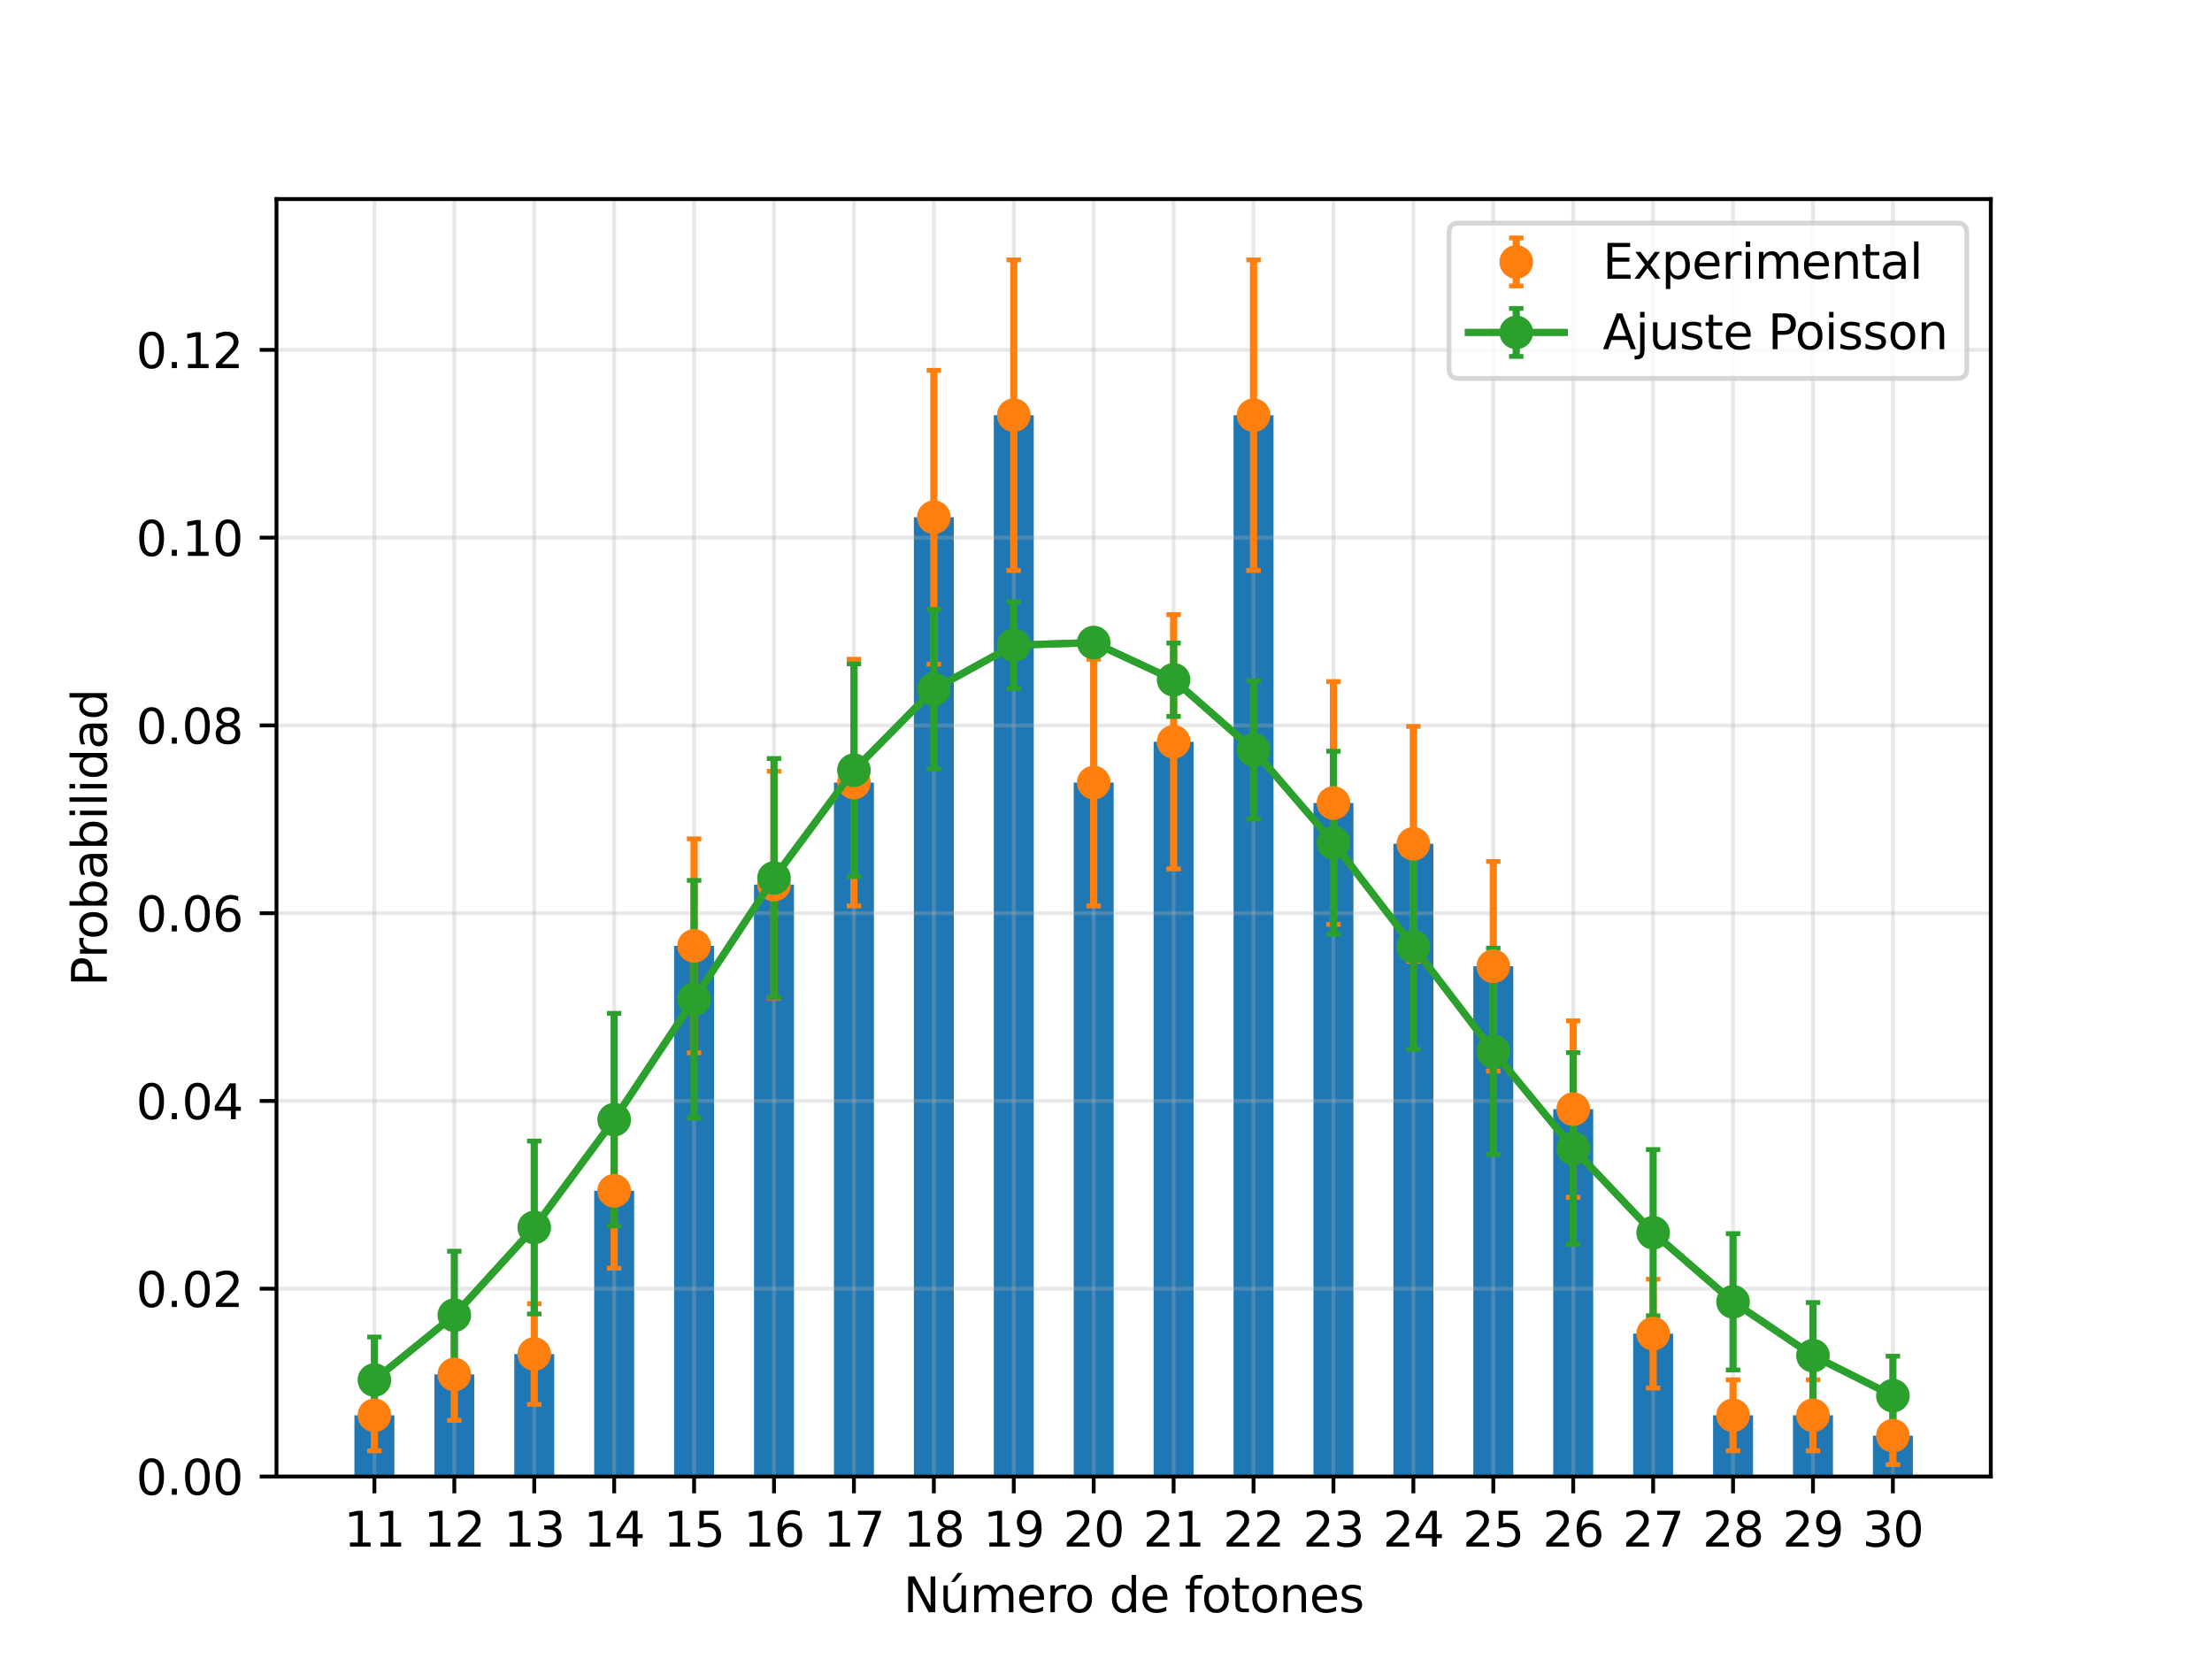<?xml version="1.0" encoding="utf-8" standalone="no"?>
<!DOCTYPE svg PUBLIC "-//W3C//DTD SVG 1.1//EN"
  "http://www.w3.org/Graphics/SVG/1.1/DTD/svg11.dtd">
<svg xmlns:xlink="http://www.w3.org/1999/xlink" width="460.8pt" height="345.6pt" viewBox="0 0 460.8 345.6" xmlns="http://www.w3.org/2000/svg" version="1.1">
 <defs>
  <style type="text/css">*{stroke-linejoin: round; stroke-linecap: butt}</style>
 </defs>
 <g id="figure_1">
  <g id="patch_1">
   <path d="M 0 345.6 
L 460.8 345.6 
L 460.8 0 
L 0 0 
z
" style="fill: #ffffff"/>
  </g>
  <g id="axes_1">
   <g id="patch_2">
    <path d="M 57.6 307.584 
L 414.72 307.584 
L 414.72 41.472 
L 57.6 41.472 
z
" style="fill: #ffffff"/>
   </g>
   <g id="patch_3">
    <path d="M 73.833 307.584 
L 82.157 307.584 
L 82.157 294.829 
L 73.833 294.829 
z
" clip-path="url(#p25d43d8e6c)" style="fill: #1f77b4"/>
   </g>
   <g id="patch_4">
    <path d="M 90.482 307.584 
L 98.806 307.584 
L 98.806 286.325 
L 90.482 286.325 
z
" clip-path="url(#p25d43d8e6c)" style="fill: #1f77b4"/>
   </g>
   <g id="patch_5">
    <path d="M 107.131 307.584 
L 115.455 307.584 
L 115.455 282.073 
L 107.131 282.073 
z
" clip-path="url(#p25d43d8e6c)" style="fill: #1f77b4"/>
   </g>
   <g id="patch_6">
    <path d="M 123.78 307.584 
L 132.104 307.584 
L 132.104 248.059 
L 123.78 248.059 
z
" clip-path="url(#p25d43d8e6c)" style="fill: #1f77b4"/>
   </g>
   <g id="patch_7">
    <path d="M 140.429 307.584 
L 148.753 307.584 
L 148.753 197.037 
L 140.429 197.037 
z
" clip-path="url(#p25d43d8e6c)" style="fill: #1f77b4"/>
   </g>
   <g id="patch_8">
    <path d="M 157.077 307.584 
L 165.402 307.584 
L 165.402 184.282 
L 157.077 184.282 
z
" clip-path="url(#p25d43d8e6c)" style="fill: #1f77b4"/>
   </g>
   <g id="patch_9">
    <path d="M 173.726 307.584 
L 182.051 307.584 
L 182.051 163.023 
L 173.726 163.023 
z
" clip-path="url(#p25d43d8e6c)" style="fill: #1f77b4"/>
   </g>
   <g id="patch_10">
    <path d="M 190.375 307.584 
L 198.7 307.584 
L 198.7 107.75 
L 190.375 107.75 
z
" clip-path="url(#p25d43d8e6c)" style="fill: #1f77b4"/>
   </g>
   <g id="patch_11">
    <path d="M 207.024 307.584 
L 215.349 307.584 
L 215.349 86.491 
L 207.024 86.491 
z
" clip-path="url(#p25d43d8e6c)" style="fill: #1f77b4"/>
   </g>
   <g id="patch_12">
    <path d="M 223.673 307.584 
L 231.998 307.584 
L 231.998 163.023 
L 223.673 163.023 
z
" clip-path="url(#p25d43d8e6c)" style="fill: #1f77b4"/>
   </g>
   <g id="patch_13">
    <path d="M 240.322 307.584 
L 248.647 307.584 
L 248.647 154.519 
L 240.322 154.519 
z
" clip-path="url(#p25d43d8e6c)" style="fill: #1f77b4"/>
   </g>
   <g id="patch_14">
    <path d="M 256.971 307.584 
L 265.296 307.584 
L 265.296 86.491 
L 256.971 86.491 
z
" clip-path="url(#p25d43d8e6c)" style="fill: #1f77b4"/>
   </g>
   <g id="patch_15">
    <path d="M 273.62 307.584 
L 281.945 307.584 
L 281.945 167.275 
L 273.62 167.275 
z
" clip-path="url(#p25d43d8e6c)" style="fill: #1f77b4"/>
   </g>
   <g id="patch_16">
    <path d="M 290.269 307.584 
L 298.594 307.584 
L 298.594 175.778 
L 290.269 175.778 
z
" clip-path="url(#p25d43d8e6c)" style="fill: #1f77b4"/>
   </g>
   <g id="patch_17">
    <path d="M 306.918 307.584 
L 315.243 307.584 
L 315.243 201.289 
L 306.918 201.289 
z
" clip-path="url(#p25d43d8e6c)" style="fill: #1f77b4"/>
   </g>
   <g id="patch_18">
    <path d="M 323.567 307.584 
L 331.891 307.584 
L 331.891 231.052 
L 323.567 231.052 
z
" clip-path="url(#p25d43d8e6c)" style="fill: #1f77b4"/>
   </g>
   <g id="patch_19">
    <path d="M 340.216 307.584 
L 348.54 307.584 
L 348.54 277.821 
L 340.216 277.821 
z
" clip-path="url(#p25d43d8e6c)" style="fill: #1f77b4"/>
   </g>
   <g id="patch_20">
    <path d="M 356.865 307.584 
L 365.189 307.584 
L 365.189 294.829 
L 356.865 294.829 
z
" clip-path="url(#p25d43d8e6c)" style="fill: #1f77b4"/>
   </g>
   <g id="patch_21">
    <path d="M 373.514 307.584 
L 381.838 307.584 
L 381.838 294.829 
L 373.514 294.829 
z
" clip-path="url(#p25d43d8e6c)" style="fill: #1f77b4"/>
   </g>
   <g id="patch_22">
    <path d="M 390.163 307.584 
L 398.487 307.584 
L 398.487 299.08 
L 390.163 299.08 
z
" clip-path="url(#p25d43d8e6c)" style="fill: #1f77b4"/>
   </g>
   <g id="matplotlib.axis_1">
    <g id="xtick_1">
     <g id="line2d_1">
      <path d="M 77.995 307.584 
L 77.995 41.472 
" clip-path="url(#p25d43d8e6c)" style="fill: none; stroke: #b0b0b0; stroke-opacity: 0.3; stroke-width: 0.8; stroke-linecap: square"/>
     </g>
     <g id="line2d_2">
      <defs>
       <path id="mbc076a9624" d="M 0 0 
L 0 3.5 
" style="stroke: #000000; stroke-width: 0.8"/>
      </defs>
      <g>
       <use xlink:href="#mbc076a9624" x="77.995" y="307.584" style="stroke: #000000; stroke-width: 0.8"/>
      </g>
     </g>
     <g id="text_1">
      <!-- 11 -->
      <g transform="translate(71.632 322.182) scale(0.1 -0.1)">
       <defs>
        <path id="DejaVuSans-31" d="M 794 531 
L 1825 531 
L 1825 4091 
L 703 3866 
L 703 4441 
L 1819 4666 
L 2450 4666 
L 2450 531 
L 3481 531 
L 3481 0 
L 794 0 
L 794 531 
z
" transform="scale(0.016)"/>
       </defs>
       <use xlink:href="#DejaVuSans-31"/>
       <use xlink:href="#DejaVuSans-31" x="63.623"/>
      </g>
     </g>
    </g>
    <g id="xtick_2">
     <g id="line2d_3">
      <path d="M 94.644 307.584 
L 94.644 41.472 
" clip-path="url(#p25d43d8e6c)" style="fill: none; stroke: #b0b0b0; stroke-opacity: 0.3; stroke-width: 0.8; stroke-linecap: square"/>
     </g>
     <g id="line2d_4">
      <g>
       <use xlink:href="#mbc076a9624" x="94.644" y="307.584" style="stroke: #000000; stroke-width: 0.8"/>
      </g>
     </g>
     <g id="text_2">
      <!-- 12 -->
      <g transform="translate(88.281 322.182) scale(0.1 -0.1)">
       <defs>
        <path id="DejaVuSans-32" d="M 1228 531 
L 3431 531 
L 3431 0 
L 469 0 
L 469 531 
Q 828 903 1448 1529 
Q 2069 2156 2228 2338 
Q 2531 2678 2651 2914 
Q 2772 3150 2772 3378 
Q 2772 3750 2511 3984 
Q 2250 4219 1831 4219 
Q 1534 4219 1204 4116 
Q 875 4013 500 3803 
L 500 4441 
Q 881 4594 1212 4672 
Q 1544 4750 1819 4750 
Q 2544 4750 2975 4387 
Q 3406 4025 3406 3419 
Q 3406 3131 3298 2873 
Q 3191 2616 2906 2266 
Q 2828 2175 2409 1742 
Q 1991 1309 1228 531 
z
" transform="scale(0.016)"/>
       </defs>
       <use xlink:href="#DejaVuSans-31"/>
       <use xlink:href="#DejaVuSans-32" x="63.623"/>
      </g>
     </g>
    </g>
    <g id="xtick_3">
     <g id="line2d_5">
      <path d="M 111.293 307.584 
L 111.293 41.472 
" clip-path="url(#p25d43d8e6c)" style="fill: none; stroke: #b0b0b0; stroke-opacity: 0.3; stroke-width: 0.8; stroke-linecap: square"/>
     </g>
     <g id="line2d_6">
      <g>
       <use xlink:href="#mbc076a9624" x="111.293" y="307.584" style="stroke: #000000; stroke-width: 0.8"/>
      </g>
     </g>
     <g id="text_3">
      <!-- 13 -->
      <g transform="translate(104.93 322.182) scale(0.1 -0.1)">
       <defs>
        <path id="DejaVuSans-33" d="M 2597 2516 
Q 3050 2419 3304 2112 
Q 3559 1806 3559 1356 
Q 3559 666 3084 287 
Q 2609 -91 1734 -91 
Q 1441 -91 1130 -33 
Q 819 25 488 141 
L 488 750 
Q 750 597 1062 519 
Q 1375 441 1716 441 
Q 2309 441 2620 675 
Q 2931 909 2931 1356 
Q 2931 1769 2642 2001 
Q 2353 2234 1838 2234 
L 1294 2234 
L 1294 2753 
L 1863 2753 
Q 2328 2753 2575 2939 
Q 2822 3125 2822 3475 
Q 2822 3834 2567 4026 
Q 2313 4219 1838 4219 
Q 1578 4219 1281 4162 
Q 984 4106 628 3988 
L 628 4550 
Q 988 4650 1302 4700 
Q 1616 4750 1894 4750 
Q 2613 4750 3031 4423 
Q 3450 4097 3450 3541 
Q 3450 3153 3228 2886 
Q 3006 2619 2597 2516 
z
" transform="scale(0.016)"/>
       </defs>
       <use xlink:href="#DejaVuSans-31"/>
       <use xlink:href="#DejaVuSans-33" x="63.623"/>
      </g>
     </g>
    </g>
    <g id="xtick_4">
     <g id="line2d_7">
      <path d="M 127.942 307.584 
L 127.942 41.472 
" clip-path="url(#p25d43d8e6c)" style="fill: none; stroke: #b0b0b0; stroke-opacity: 0.3; stroke-width: 0.8; stroke-linecap: square"/>
     </g>
     <g id="line2d_8">
      <g>
       <use xlink:href="#mbc076a9624" x="127.942" y="307.584" style="stroke: #000000; stroke-width: 0.8"/>
      </g>
     </g>
     <g id="text_4">
      <!-- 14 -->
      <g transform="translate(121.579 322.182) scale(0.1 -0.1)">
       <defs>
        <path id="DejaVuSans-34" d="M 2419 4116 
L 825 1625 
L 2419 1625 
L 2419 4116 
z
M 2253 4666 
L 3047 4666 
L 3047 1625 
L 3713 1625 
L 3713 1100 
L 3047 1100 
L 3047 0 
L 2419 0 
L 2419 1100 
L 313 1100 
L 313 1709 
L 2253 4666 
z
" transform="scale(0.016)"/>
       </defs>
       <use xlink:href="#DejaVuSans-31"/>
       <use xlink:href="#DejaVuSans-34" x="63.623"/>
      </g>
     </g>
    </g>
    <g id="xtick_5">
     <g id="line2d_9">
      <path d="M 144.591 307.584 
L 144.591 41.472 
" clip-path="url(#p25d43d8e6c)" style="fill: none; stroke: #b0b0b0; stroke-opacity: 0.3; stroke-width: 0.8; stroke-linecap: square"/>
     </g>
     <g id="line2d_10">
      <g>
       <use xlink:href="#mbc076a9624" x="144.591" y="307.584" style="stroke: #000000; stroke-width: 0.8"/>
      </g>
     </g>
     <g id="text_5">
      <!-- 15 -->
      <g transform="translate(138.228 322.182) scale(0.1 -0.1)">
       <defs>
        <path id="DejaVuSans-35" d="M 691 4666 
L 3169 4666 
L 3169 4134 
L 1269 4134 
L 1269 2991 
Q 1406 3038 1543 3061 
Q 1681 3084 1819 3084 
Q 2600 3084 3056 2656 
Q 3513 2228 3513 1497 
Q 3513 744 3044 326 
Q 2575 -91 1722 -91 
Q 1428 -91 1123 -41 
Q 819 9 494 109 
L 494 744 
Q 775 591 1075 516 
Q 1375 441 1709 441 
Q 2250 441 2565 725 
Q 2881 1009 2881 1497 
Q 2881 1984 2565 2268 
Q 2250 2553 1709 2553 
Q 1456 2553 1204 2497 
Q 953 2441 691 2322 
L 691 4666 
z
" transform="scale(0.016)"/>
       </defs>
       <use xlink:href="#DejaVuSans-31"/>
       <use xlink:href="#DejaVuSans-35" x="63.623"/>
      </g>
     </g>
    </g>
    <g id="xtick_6">
     <g id="line2d_11">
      <path d="M 161.24 307.584 
L 161.24 41.472 
" clip-path="url(#p25d43d8e6c)" style="fill: none; stroke: #b0b0b0; stroke-opacity: 0.3; stroke-width: 0.8; stroke-linecap: square"/>
     </g>
     <g id="line2d_12">
      <g>
       <use xlink:href="#mbc076a9624" x="161.24" y="307.584" style="stroke: #000000; stroke-width: 0.8"/>
      </g>
     </g>
     <g id="text_6">
      <!-- 16 -->
      <g transform="translate(154.877 322.182) scale(0.1 -0.1)">
       <defs>
        <path id="DejaVuSans-36" d="M 2113 2584 
Q 1688 2584 1439 2293 
Q 1191 2003 1191 1497 
Q 1191 994 1439 701 
Q 1688 409 2113 409 
Q 2538 409 2786 701 
Q 3034 994 3034 1497 
Q 3034 2003 2786 2293 
Q 2538 2584 2113 2584 
z
M 3366 4563 
L 3366 3988 
Q 3128 4100 2886 4159 
Q 2644 4219 2406 4219 
Q 1781 4219 1451 3797 
Q 1122 3375 1075 2522 
Q 1259 2794 1537 2939 
Q 1816 3084 2150 3084 
Q 2853 3084 3261 2657 
Q 3669 2231 3669 1497 
Q 3669 778 3244 343 
Q 2819 -91 2113 -91 
Q 1303 -91 875 529 
Q 447 1150 447 2328 
Q 447 3434 972 4092 
Q 1497 4750 2381 4750 
Q 2619 4750 2861 4703 
Q 3103 4656 3366 4563 
z
" transform="scale(0.016)"/>
       </defs>
       <use xlink:href="#DejaVuSans-31"/>
       <use xlink:href="#DejaVuSans-36" x="63.623"/>
      </g>
     </g>
    </g>
    <g id="xtick_7">
     <g id="line2d_13">
      <path d="M 177.889 307.584 
L 177.889 41.472 
" clip-path="url(#p25d43d8e6c)" style="fill: none; stroke: #b0b0b0; stroke-opacity: 0.3; stroke-width: 0.8; stroke-linecap: square"/>
     </g>
     <g id="line2d_14">
      <g>
       <use xlink:href="#mbc076a9624" x="177.889" y="307.584" style="stroke: #000000; stroke-width: 0.8"/>
      </g>
     </g>
     <g id="text_7">
      <!-- 17 -->
      <g transform="translate(171.526 322.182) scale(0.1 -0.1)">
       <defs>
        <path id="DejaVuSans-37" d="M 525 4666 
L 3525 4666 
L 3525 4397 
L 1831 0 
L 1172 0 
L 2766 4134 
L 525 4134 
L 525 4666 
z
" transform="scale(0.016)"/>
       </defs>
       <use xlink:href="#DejaVuSans-31"/>
       <use xlink:href="#DejaVuSans-37" x="63.623"/>
      </g>
     </g>
    </g>
    <g id="xtick_8">
     <g id="line2d_15">
      <path d="M 194.538 307.584 
L 194.538 41.472 
" clip-path="url(#p25d43d8e6c)" style="fill: none; stroke: #b0b0b0; stroke-opacity: 0.3; stroke-width: 0.8; stroke-linecap: square"/>
     </g>
     <g id="line2d_16">
      <g>
       <use xlink:href="#mbc076a9624" x="194.538" y="307.584" style="stroke: #000000; stroke-width: 0.8"/>
      </g>
     </g>
     <g id="text_8">
      <!-- 18 -->
      <g transform="translate(188.175 322.182) scale(0.1 -0.1)">
       <defs>
        <path id="DejaVuSans-38" d="M 2034 2216 
Q 1584 2216 1326 1975 
Q 1069 1734 1069 1313 
Q 1069 891 1326 650 
Q 1584 409 2034 409 
Q 2484 409 2743 651 
Q 3003 894 3003 1313 
Q 3003 1734 2745 1975 
Q 2488 2216 2034 2216 
z
M 1403 2484 
Q 997 2584 770 2862 
Q 544 3141 544 3541 
Q 544 4100 942 4425 
Q 1341 4750 2034 4750 
Q 2731 4750 3128 4425 
Q 3525 4100 3525 3541 
Q 3525 3141 3298 2862 
Q 3072 2584 2669 2484 
Q 3125 2378 3379 2068 
Q 3634 1759 3634 1313 
Q 3634 634 3220 271 
Q 2806 -91 2034 -91 
Q 1263 -91 848 271 
Q 434 634 434 1313 
Q 434 1759 690 2068 
Q 947 2378 1403 2484 
z
M 1172 3481 
Q 1172 3119 1398 2916 
Q 1625 2713 2034 2713 
Q 2441 2713 2670 2916 
Q 2900 3119 2900 3481 
Q 2900 3844 2670 4047 
Q 2441 4250 2034 4250 
Q 1625 4250 1398 4047 
Q 1172 3844 1172 3481 
z
" transform="scale(0.016)"/>
       </defs>
       <use xlink:href="#DejaVuSans-31"/>
       <use xlink:href="#DejaVuSans-38" x="63.623"/>
      </g>
     </g>
    </g>
    <g id="xtick_9">
     <g id="line2d_17">
      <path d="M 211.187 307.584 
L 211.187 41.472 
" clip-path="url(#p25d43d8e6c)" style="fill: none; stroke: #b0b0b0; stroke-opacity: 0.3; stroke-width: 0.8; stroke-linecap: square"/>
     </g>
     <g id="line2d_18">
      <g>
       <use xlink:href="#mbc076a9624" x="211.187" y="307.584" style="stroke: #000000; stroke-width: 0.8"/>
      </g>
     </g>
     <g id="text_9">
      <!-- 19 -->
      <g transform="translate(204.824 322.182) scale(0.1 -0.1)">
       <defs>
        <path id="DejaVuSans-39" d="M 703 97 
L 703 672 
Q 941 559 1184 500 
Q 1428 441 1663 441 
Q 2288 441 2617 861 
Q 2947 1281 2994 2138 
Q 2813 1869 2534 1725 
Q 2256 1581 1919 1581 
Q 1219 1581 811 2004 
Q 403 2428 403 3163 
Q 403 3881 828 4315 
Q 1253 4750 1959 4750 
Q 2769 4750 3195 4129 
Q 3622 3509 3622 2328 
Q 3622 1225 3098 567 
Q 2575 -91 1691 -91 
Q 1453 -91 1209 -44 
Q 966 3 703 97 
z
M 1959 2075 
Q 2384 2075 2632 2365 
Q 2881 2656 2881 3163 
Q 2881 3666 2632 3958 
Q 2384 4250 1959 4250 
Q 1534 4250 1286 3958 
Q 1038 3666 1038 3163 
Q 1038 2656 1286 2365 
Q 1534 2075 1959 2075 
z
" transform="scale(0.016)"/>
       </defs>
       <use xlink:href="#DejaVuSans-31"/>
       <use xlink:href="#DejaVuSans-39" x="63.623"/>
      </g>
     </g>
    </g>
    <g id="xtick_10">
     <g id="line2d_19">
      <path d="M 227.836 307.584 
L 227.836 41.472 
" clip-path="url(#p25d43d8e6c)" style="fill: none; stroke: #b0b0b0; stroke-opacity: 0.3; stroke-width: 0.8; stroke-linecap: square"/>
     </g>
     <g id="line2d_20">
      <g>
       <use xlink:href="#mbc076a9624" x="227.836" y="307.584" style="stroke: #000000; stroke-width: 0.8"/>
      </g>
     </g>
     <g id="text_10">
      <!-- 20 -->
      <g transform="translate(221.473 322.182) scale(0.1 -0.1)">
       <defs>
        <path id="DejaVuSans-30" d="M 2034 4250 
Q 1547 4250 1301 3770 
Q 1056 3291 1056 2328 
Q 1056 1369 1301 889 
Q 1547 409 2034 409 
Q 2525 409 2770 889 
Q 3016 1369 3016 2328 
Q 3016 3291 2770 3770 
Q 2525 4250 2034 4250 
z
M 2034 4750 
Q 2819 4750 3233 4129 
Q 3647 3509 3647 2328 
Q 3647 1150 3233 529 
Q 2819 -91 2034 -91 
Q 1250 -91 836 529 
Q 422 1150 422 2328 
Q 422 3509 836 4129 
Q 1250 4750 2034 4750 
z
" transform="scale(0.016)"/>
       </defs>
       <use xlink:href="#DejaVuSans-32"/>
       <use xlink:href="#DejaVuSans-30" x="63.623"/>
      </g>
     </g>
    </g>
    <g id="xtick_11">
     <g id="line2d_21">
      <path d="M 244.484 307.584 
L 244.484 41.472 
" clip-path="url(#p25d43d8e6c)" style="fill: none; stroke: #b0b0b0; stroke-opacity: 0.3; stroke-width: 0.8; stroke-linecap: square"/>
     </g>
     <g id="line2d_22">
      <g>
       <use xlink:href="#mbc076a9624" x="244.484" y="307.584" style="stroke: #000000; stroke-width: 0.8"/>
      </g>
     </g>
     <g id="text_11">
      <!-- 21 -->
      <g transform="translate(238.122 322.182) scale(0.1 -0.1)">
       <use xlink:href="#DejaVuSans-32"/>
       <use xlink:href="#DejaVuSans-31" x="63.623"/>
      </g>
     </g>
    </g>
    <g id="xtick_12">
     <g id="line2d_23">
      <path d="M 261.133 307.584 
L 261.133 41.472 
" clip-path="url(#p25d43d8e6c)" style="fill: none; stroke: #b0b0b0; stroke-opacity: 0.3; stroke-width: 0.8; stroke-linecap: square"/>
     </g>
     <g id="line2d_24">
      <g>
       <use xlink:href="#mbc076a9624" x="261.133" y="307.584" style="stroke: #000000; stroke-width: 0.8"/>
      </g>
     </g>
     <g id="text_12">
      <!-- 22 -->
      <g transform="translate(254.771 322.182) scale(0.1 -0.1)">
       <use xlink:href="#DejaVuSans-32"/>
       <use xlink:href="#DejaVuSans-32" x="63.623"/>
      </g>
     </g>
    </g>
    <g id="xtick_13">
     <g id="line2d_25">
      <path d="M 277.782 307.584 
L 277.782 41.472 
" clip-path="url(#p25d43d8e6c)" style="fill: none; stroke: #b0b0b0; stroke-opacity: 0.3; stroke-width: 0.8; stroke-linecap: square"/>
     </g>
     <g id="line2d_26">
      <g>
       <use xlink:href="#mbc076a9624" x="277.782" y="307.584" style="stroke: #000000; stroke-width: 0.8"/>
      </g>
     </g>
     <g id="text_13">
      <!-- 23 -->
      <g transform="translate(271.42 322.182) scale(0.1 -0.1)">
       <use xlink:href="#DejaVuSans-32"/>
       <use xlink:href="#DejaVuSans-33" x="63.623"/>
      </g>
     </g>
    </g>
    <g id="xtick_14">
     <g id="line2d_27">
      <path d="M 294.431 307.584 
L 294.431 41.472 
" clip-path="url(#p25d43d8e6c)" style="fill: none; stroke: #b0b0b0; stroke-opacity: 0.3; stroke-width: 0.8; stroke-linecap: square"/>
     </g>
     <g id="line2d_28">
      <g>
       <use xlink:href="#mbc076a9624" x="294.431" y="307.584" style="stroke: #000000; stroke-width: 0.8"/>
      </g>
     </g>
     <g id="text_14">
      <!-- 24 -->
      <g transform="translate(288.069 322.182) scale(0.1 -0.1)">
       <use xlink:href="#DejaVuSans-32"/>
       <use xlink:href="#DejaVuSans-34" x="63.623"/>
      </g>
     </g>
    </g>
    <g id="xtick_15">
     <g id="line2d_29">
      <path d="M 311.08 307.584 
L 311.08 41.472 
" clip-path="url(#p25d43d8e6c)" style="fill: none; stroke: #b0b0b0; stroke-opacity: 0.3; stroke-width: 0.8; stroke-linecap: square"/>
     </g>
     <g id="line2d_30">
      <g>
       <use xlink:href="#mbc076a9624" x="311.08" y="307.584" style="stroke: #000000; stroke-width: 0.8"/>
      </g>
     </g>
     <g id="text_15">
      <!-- 25 -->
      <g transform="translate(304.718 322.182) scale(0.1 -0.1)">
       <use xlink:href="#DejaVuSans-32"/>
       <use xlink:href="#DejaVuSans-35" x="63.623"/>
      </g>
     </g>
    </g>
    <g id="xtick_16">
     <g id="line2d_31">
      <path d="M 327.729 307.584 
L 327.729 41.472 
" clip-path="url(#p25d43d8e6c)" style="fill: none; stroke: #b0b0b0; stroke-opacity: 0.3; stroke-width: 0.8; stroke-linecap: square"/>
     </g>
     <g id="line2d_32">
      <g>
       <use xlink:href="#mbc076a9624" x="327.729" y="307.584" style="stroke: #000000; stroke-width: 0.8"/>
      </g>
     </g>
     <g id="text_16">
      <!-- 26 -->
      <g transform="translate(321.367 322.182) scale(0.1 -0.1)">
       <use xlink:href="#DejaVuSans-32"/>
       <use xlink:href="#DejaVuSans-36" x="63.623"/>
      </g>
     </g>
    </g>
    <g id="xtick_17">
     <g id="line2d_33">
      <path d="M 344.378 307.584 
L 344.378 41.472 
" clip-path="url(#p25d43d8e6c)" style="fill: none; stroke: #b0b0b0; stroke-opacity: 0.3; stroke-width: 0.8; stroke-linecap: square"/>
     </g>
     <g id="line2d_34">
      <g>
       <use xlink:href="#mbc076a9624" x="344.378" y="307.584" style="stroke: #000000; stroke-width: 0.8"/>
      </g>
     </g>
     <g id="text_17">
      <!-- 27 -->
      <g transform="translate(338.016 322.182) scale(0.1 -0.1)">
       <use xlink:href="#DejaVuSans-32"/>
       <use xlink:href="#DejaVuSans-37" x="63.623"/>
      </g>
     </g>
    </g>
    <g id="xtick_18">
     <g id="line2d_35">
      <path d="M 361.027 307.584 
L 361.027 41.472 
" clip-path="url(#p25d43d8e6c)" style="fill: none; stroke: #b0b0b0; stroke-opacity: 0.3; stroke-width: 0.8; stroke-linecap: square"/>
     </g>
     <g id="line2d_36">
      <g>
       <use xlink:href="#mbc076a9624" x="361.027" y="307.584" style="stroke: #000000; stroke-width: 0.8"/>
      </g>
     </g>
     <g id="text_18">
      <!-- 28 -->
      <g transform="translate(354.665 322.182) scale(0.1 -0.1)">
       <use xlink:href="#DejaVuSans-32"/>
       <use xlink:href="#DejaVuSans-38" x="63.623"/>
      </g>
     </g>
    </g>
    <g id="xtick_19">
     <g id="line2d_37">
      <path d="M 377.676 307.584 
L 377.676 41.472 
" clip-path="url(#p25d43d8e6c)" style="fill: none; stroke: #b0b0b0; stroke-opacity: 0.3; stroke-width: 0.8; stroke-linecap: square"/>
     </g>
     <g id="line2d_38">
      <g>
       <use xlink:href="#mbc076a9624" x="377.676" y="307.584" style="stroke: #000000; stroke-width: 0.8"/>
      </g>
     </g>
     <g id="text_19">
      <!-- 29 -->
      <g transform="translate(371.314 322.182) scale(0.1 -0.1)">
       <use xlink:href="#DejaVuSans-32"/>
       <use xlink:href="#DejaVuSans-39" x="63.623"/>
      </g>
     </g>
    </g>
    <g id="xtick_20">
     <g id="line2d_39">
      <path d="M 394.325 307.584 
L 394.325 41.472 
" clip-path="url(#p25d43d8e6c)" style="fill: none; stroke: #b0b0b0; stroke-opacity: 0.3; stroke-width: 0.8; stroke-linecap: square"/>
     </g>
     <g id="line2d_40">
      <g>
       <use xlink:href="#mbc076a9624" x="394.325" y="307.584" style="stroke: #000000; stroke-width: 0.8"/>
      </g>
     </g>
     <g id="text_20">
      <!-- 30 -->
      <g transform="translate(387.963 322.182) scale(0.1 -0.1)">
       <use xlink:href="#DejaVuSans-33"/>
       <use xlink:href="#DejaVuSans-30" x="63.623"/>
      </g>
     </g>
    </g>
    <g id="text_21">
     <!-- Número de fotones -->
     <g transform="translate(188.183 335.861) scale(0.1 -0.1)">
      <defs>
       <path id="DejaVuSans-4e" d="M 628 4666 
L 1478 4666 
L 3547 763 
L 3547 4666 
L 4159 4666 
L 4159 0 
L 3309 0 
L 1241 3903 
L 1241 0 
L 628 0 
L 628 4666 
z
" transform="scale(0.016)"/>
       <path id="DejaVuSans-fa" d="M 544 1381 
L 544 3500 
L 1119 3500 
L 1119 1403 
Q 1119 906 1312 657 
Q 1506 409 1894 409 
Q 2359 409 2629 706 
Q 2900 1003 2900 1516 
L 2900 3500 
L 3475 3500 
L 3475 0 
L 2900 0 
L 2900 538 
Q 2691 219 2414 64 
Q 2138 -91 1772 -91 
Q 1169 -91 856 284 
Q 544 659 544 1381 
z
M 1991 3584 
L 1991 3584 
z
M 2418 5119 
L 3040 5119 
L 2022 3944 
L 1543 3944 
L 2418 5119 
z
" transform="scale(0.016)"/>
       <path id="DejaVuSans-6d" d="M 3328 2828 
Q 3544 3216 3844 3400 
Q 4144 3584 4550 3584 
Q 5097 3584 5394 3201 
Q 5691 2819 5691 2113 
L 5691 0 
L 5113 0 
L 5113 2094 
Q 5113 2597 4934 2840 
Q 4756 3084 4391 3084 
Q 3944 3084 3684 2787 
Q 3425 2491 3425 1978 
L 3425 0 
L 2847 0 
L 2847 2094 
Q 2847 2600 2669 2842 
Q 2491 3084 2119 3084 
Q 1678 3084 1418 2786 
Q 1159 2488 1159 1978 
L 1159 0 
L 581 0 
L 581 3500 
L 1159 3500 
L 1159 2956 
Q 1356 3278 1631 3431 
Q 1906 3584 2284 3584 
Q 2666 3584 2933 3390 
Q 3200 3197 3328 2828 
z
" transform="scale(0.016)"/>
       <path id="DejaVuSans-65" d="M 3597 1894 
L 3597 1613 
L 953 1613 
Q 991 1019 1311 708 
Q 1631 397 2203 397 
Q 2534 397 2845 478 
Q 3156 559 3463 722 
L 3463 178 
Q 3153 47 2828 -22 
Q 2503 -91 2169 -91 
Q 1331 -91 842 396 
Q 353 884 353 1716 
Q 353 2575 817 3079 
Q 1281 3584 2069 3584 
Q 2775 3584 3186 3129 
Q 3597 2675 3597 1894 
z
M 3022 2063 
Q 3016 2534 2758 2815 
Q 2500 3097 2075 3097 
Q 1594 3097 1305 2825 
Q 1016 2553 972 2059 
L 3022 2063 
z
" transform="scale(0.016)"/>
       <path id="DejaVuSans-72" d="M 2631 2963 
Q 2534 3019 2420 3045 
Q 2306 3072 2169 3072 
Q 1681 3072 1420 2755 
Q 1159 2438 1159 1844 
L 1159 0 
L 581 0 
L 581 3500 
L 1159 3500 
L 1159 2956 
Q 1341 3275 1631 3429 
Q 1922 3584 2338 3584 
Q 2397 3584 2469 3576 
Q 2541 3569 2628 3553 
L 2631 2963 
z
" transform="scale(0.016)"/>
       <path id="DejaVuSans-6f" d="M 1959 3097 
Q 1497 3097 1228 2736 
Q 959 2375 959 1747 
Q 959 1119 1226 758 
Q 1494 397 1959 397 
Q 2419 397 2687 759 
Q 2956 1122 2956 1747 
Q 2956 2369 2687 2733 
Q 2419 3097 1959 3097 
z
M 1959 3584 
Q 2709 3584 3137 3096 
Q 3566 2609 3566 1747 
Q 3566 888 3137 398 
Q 2709 -91 1959 -91 
Q 1206 -91 779 398 
Q 353 888 353 1747 
Q 353 2609 779 3096 
Q 1206 3584 1959 3584 
z
" transform="scale(0.016)"/>
       <path id="DejaVuSans-20" transform="scale(0.016)"/>
       <path id="DejaVuSans-64" d="M 2906 2969 
L 2906 4863 
L 3481 4863 
L 3481 0 
L 2906 0 
L 2906 525 
Q 2725 213 2448 61 
Q 2172 -91 1784 -91 
Q 1150 -91 751 415 
Q 353 922 353 1747 
Q 353 2572 751 3078 
Q 1150 3584 1784 3584 
Q 2172 3584 2448 3432 
Q 2725 3281 2906 2969 
z
M 947 1747 
Q 947 1113 1208 752 
Q 1469 391 1925 391 
Q 2381 391 2643 752 
Q 2906 1113 2906 1747 
Q 2906 2381 2643 2742 
Q 2381 3103 1925 3103 
Q 1469 3103 1208 2742 
Q 947 2381 947 1747 
z
" transform="scale(0.016)"/>
       <path id="DejaVuSans-66" d="M 2375 4863 
L 2375 4384 
L 1825 4384 
Q 1516 4384 1395 4259 
Q 1275 4134 1275 3809 
L 1275 3500 
L 2222 3500 
L 2222 3053 
L 1275 3053 
L 1275 0 
L 697 0 
L 697 3053 
L 147 3053 
L 147 3500 
L 697 3500 
L 697 3744 
Q 697 4328 969 4595 
Q 1241 4863 1831 4863 
L 2375 4863 
z
" transform="scale(0.016)"/>
       <path id="DejaVuSans-74" d="M 1172 4494 
L 1172 3500 
L 2356 3500 
L 2356 3053 
L 1172 3053 
L 1172 1153 
Q 1172 725 1289 603 
Q 1406 481 1766 481 
L 2356 481 
L 2356 0 
L 1766 0 
Q 1100 0 847 248 
Q 594 497 594 1153 
L 594 3053 
L 172 3053 
L 172 3500 
L 594 3500 
L 594 4494 
L 1172 4494 
z
" transform="scale(0.016)"/>
       <path id="DejaVuSans-6e" d="M 3513 2113 
L 3513 0 
L 2938 0 
L 2938 2094 
Q 2938 2591 2744 2837 
Q 2550 3084 2163 3084 
Q 1697 3084 1428 2787 
Q 1159 2491 1159 1978 
L 1159 0 
L 581 0 
L 581 3500 
L 1159 3500 
L 1159 2956 
Q 1366 3272 1645 3428 
Q 1925 3584 2291 3584 
Q 2894 3584 3203 3211 
Q 3513 2838 3513 2113 
z
" transform="scale(0.016)"/>
       <path id="DejaVuSans-73" d="M 2834 3397 
L 2834 2853 
Q 2591 2978 2328 3040 
Q 2066 3103 1784 3103 
Q 1356 3103 1142 2972 
Q 928 2841 928 2578 
Q 928 2378 1081 2264 
Q 1234 2150 1697 2047 
L 1894 2003 
Q 2506 1872 2764 1633 
Q 3022 1394 3022 966 
Q 3022 478 2636 193 
Q 2250 -91 1575 -91 
Q 1294 -91 989 -36 
Q 684 19 347 128 
L 347 722 
Q 666 556 975 473 
Q 1284 391 1588 391 
Q 1994 391 2212 530 
Q 2431 669 2431 922 
Q 2431 1156 2273 1281 
Q 2116 1406 1581 1522 
L 1381 1569 
Q 847 1681 609 1914 
Q 372 2147 372 2553 
Q 372 3047 722 3315 
Q 1072 3584 1716 3584 
Q 2034 3584 2315 3537 
Q 2597 3491 2834 3397 
z
" transform="scale(0.016)"/>
      </defs>
      <use xlink:href="#DejaVuSans-4e"/>
      <use xlink:href="#DejaVuSans-fa" x="74.805"/>
      <use xlink:href="#DejaVuSans-6d" x="138.184"/>
      <use xlink:href="#DejaVuSans-65" x="235.596"/>
      <use xlink:href="#DejaVuSans-72" x="297.119"/>
      <use xlink:href="#DejaVuSans-6f" x="335.982"/>
      <use xlink:href="#DejaVuSans-20" x="397.164"/>
      <use xlink:href="#DejaVuSans-64" x="428.951"/>
      <use xlink:href="#DejaVuSans-65" x="492.428"/>
      <use xlink:href="#DejaVuSans-20" x="553.951"/>
      <use xlink:href="#DejaVuSans-66" x="585.738"/>
      <use xlink:href="#DejaVuSans-6f" x="620.943"/>
      <use xlink:href="#DejaVuSans-74" x="682.125"/>
      <use xlink:href="#DejaVuSans-6f" x="721.334"/>
      <use xlink:href="#DejaVuSans-6e" x="782.516"/>
      <use xlink:href="#DejaVuSans-65" x="845.895"/>
      <use xlink:href="#DejaVuSans-73" x="907.418"/>
     </g>
    </g>
   </g>
   <g id="matplotlib.axis_2">
    <g id="ytick_1">
     <g id="line2d_41">
      <path d="M 57.6 307.584 
L 414.72 307.584 
" clip-path="url(#p25d43d8e6c)" style="fill: none; stroke: #b0b0b0; stroke-opacity: 0.3; stroke-width: 0.8; stroke-linecap: square"/>
     </g>
     <g id="line2d_42">
      <defs>
       <path id="mca78ea9ac4" d="M 0 0 
L -3.5 0 
" style="stroke: #000000; stroke-width: 0.8"/>
      </defs>
      <g>
       <use xlink:href="#mca78ea9ac4" x="57.6" y="307.584" style="stroke: #000000; stroke-width: 0.8"/>
      </g>
     </g>
     <g id="text_22">
      <!-- 0.00 -->
      <g transform="translate(28.334 311.383) scale(0.1 -0.1)">
       <defs>
        <path id="DejaVuSans-2e" d="M 684 794 
L 1344 794 
L 1344 0 
L 684 0 
L 684 794 
z
" transform="scale(0.016)"/>
       </defs>
       <use xlink:href="#DejaVuSans-30"/>
       <use xlink:href="#DejaVuSans-2e" x="63.623"/>
       <use xlink:href="#DejaVuSans-30" x="95.41"/>
       <use xlink:href="#DejaVuSans-30" x="159.033"/>
      </g>
     </g>
    </g>
    <g id="ytick_2">
     <g id="line2d_43">
      <path d="M 57.6 268.467 
L 414.72 268.467 
" clip-path="url(#p25d43d8e6c)" style="fill: none; stroke: #b0b0b0; stroke-opacity: 0.3; stroke-width: 0.8; stroke-linecap: square"/>
     </g>
     <g id="line2d_44">
      <g>
       <use xlink:href="#mca78ea9ac4" x="57.6" y="268.467" style="stroke: #000000; stroke-width: 0.8"/>
      </g>
     </g>
     <g id="text_23">
      <!-- 0.02 -->
      <g transform="translate(28.334 272.267) scale(0.1 -0.1)">
       <use xlink:href="#DejaVuSans-30"/>
       <use xlink:href="#DejaVuSans-2e" x="63.623"/>
       <use xlink:href="#DejaVuSans-30" x="95.41"/>
       <use xlink:href="#DejaVuSans-32" x="159.033"/>
      </g>
     </g>
    </g>
    <g id="ytick_3">
     <g id="line2d_45">
      <path d="M 57.6 229.351 
L 414.72 229.351 
" clip-path="url(#p25d43d8e6c)" style="fill: none; stroke: #b0b0b0; stroke-opacity: 0.3; stroke-width: 0.8; stroke-linecap: square"/>
     </g>
     <g id="line2d_46">
      <g>
       <use xlink:href="#mca78ea9ac4" x="57.6" y="229.351" style="stroke: #000000; stroke-width: 0.8"/>
      </g>
     </g>
     <g id="text_24">
      <!-- 0.04 -->
      <g transform="translate(28.334 233.15) scale(0.1 -0.1)">
       <use xlink:href="#DejaVuSans-30"/>
       <use xlink:href="#DejaVuSans-2e" x="63.623"/>
       <use xlink:href="#DejaVuSans-30" x="95.41"/>
       <use xlink:href="#DejaVuSans-34" x="159.033"/>
      </g>
     </g>
    </g>
    <g id="ytick_4">
     <g id="line2d_47">
      <path d="M 57.6 190.234 
L 414.72 190.234 
" clip-path="url(#p25d43d8e6c)" style="fill: none; stroke: #b0b0b0; stroke-opacity: 0.3; stroke-width: 0.8; stroke-linecap: square"/>
     </g>
     <g id="line2d_48">
      <g>
       <use xlink:href="#mca78ea9ac4" x="57.6" y="190.234" style="stroke: #000000; stroke-width: 0.8"/>
      </g>
     </g>
     <g id="text_25">
      <!-- 0.06 -->
      <g transform="translate(28.334 194.034) scale(0.1 -0.1)">
       <use xlink:href="#DejaVuSans-30"/>
       <use xlink:href="#DejaVuSans-2e" x="63.623"/>
       <use xlink:href="#DejaVuSans-30" x="95.41"/>
       <use xlink:href="#DejaVuSans-36" x="159.033"/>
      </g>
     </g>
    </g>
    <g id="ytick_5">
     <g id="line2d_49">
      <path d="M 57.6 151.118 
L 414.72 151.118 
" clip-path="url(#p25d43d8e6c)" style="fill: none; stroke: #b0b0b0; stroke-opacity: 0.3; stroke-width: 0.8; stroke-linecap: square"/>
     </g>
     <g id="line2d_50">
      <g>
       <use xlink:href="#mca78ea9ac4" x="57.6" y="151.118" style="stroke: #000000; stroke-width: 0.8"/>
      </g>
     </g>
     <g id="text_26">
      <!-- 0.08 -->
      <g transform="translate(28.334 154.917) scale(0.1 -0.1)">
       <use xlink:href="#DejaVuSans-30"/>
       <use xlink:href="#DejaVuSans-2e" x="63.623"/>
       <use xlink:href="#DejaVuSans-30" x="95.41"/>
       <use xlink:href="#DejaVuSans-38" x="159.033"/>
      </g>
     </g>
    </g>
    <g id="ytick_6">
     <g id="line2d_51">
      <path d="M 57.6 112.001 
L 414.72 112.001 
" clip-path="url(#p25d43d8e6c)" style="fill: none; stroke: #b0b0b0; stroke-opacity: 0.3; stroke-width: 0.8; stroke-linecap: square"/>
     </g>
     <g id="line2d_52">
      <g>
       <use xlink:href="#mca78ea9ac4" x="57.6" y="112.001" style="stroke: #000000; stroke-width: 0.8"/>
      </g>
     </g>
     <g id="text_27">
      <!-- 0.10 -->
      <g transform="translate(28.334 115.801) scale(0.1 -0.1)">
       <use xlink:href="#DejaVuSans-30"/>
       <use xlink:href="#DejaVuSans-2e" x="63.623"/>
       <use xlink:href="#DejaVuSans-31" x="95.41"/>
       <use xlink:href="#DejaVuSans-30" x="159.033"/>
      </g>
     </g>
    </g>
    <g id="ytick_7">
     <g id="line2d_53">
      <path d="M 57.6 72.885 
L 414.72 72.885 
" clip-path="url(#p25d43d8e6c)" style="fill: none; stroke: #b0b0b0; stroke-opacity: 0.3; stroke-width: 0.8; stroke-linecap: square"/>
     </g>
     <g id="line2d_54">
      <g>
       <use xlink:href="#mca78ea9ac4" x="57.6" y="72.885" style="stroke: #000000; stroke-width: 0.8"/>
      </g>
     </g>
     <g id="text_28">
      <!-- 0.12 -->
      <g transform="translate(28.334 76.684) scale(0.1 -0.1)">
       <use xlink:href="#DejaVuSans-30"/>
       <use xlink:href="#DejaVuSans-2e" x="63.623"/>
       <use xlink:href="#DejaVuSans-31" x="95.41"/>
       <use xlink:href="#DejaVuSans-32" x="159.033"/>
      </g>
     </g>
    </g>
    <g id="text_29">
     <!-- Probabilidad -->
     <g transform="translate(22.255 205.45) rotate(-90) scale(0.1 -0.1)">
      <defs>
       <path id="DejaVuSans-50" d="M 1259 4147 
L 1259 2394 
L 2053 2394 
Q 2494 2394 2734 2622 
Q 2975 2850 2975 3272 
Q 2975 3691 2734 3919 
Q 2494 4147 2053 4147 
L 1259 4147 
z
M 628 4666 
L 2053 4666 
Q 2838 4666 3239 4311 
Q 3641 3956 3641 3272 
Q 3641 2581 3239 2228 
Q 2838 1875 2053 1875 
L 1259 1875 
L 1259 0 
L 628 0 
L 628 4666 
z
" transform="scale(0.016)"/>
       <path id="DejaVuSans-62" d="M 3116 1747 
Q 3116 2381 2855 2742 
Q 2594 3103 2138 3103 
Q 1681 3103 1420 2742 
Q 1159 2381 1159 1747 
Q 1159 1113 1420 752 
Q 1681 391 2138 391 
Q 2594 391 2855 752 
Q 3116 1113 3116 1747 
z
M 1159 2969 
Q 1341 3281 1617 3432 
Q 1894 3584 2278 3584 
Q 2916 3584 3314 3078 
Q 3713 2572 3713 1747 
Q 3713 922 3314 415 
Q 2916 -91 2278 -91 
Q 1894 -91 1617 61 
Q 1341 213 1159 525 
L 1159 0 
L 581 0 
L 581 4863 
L 1159 4863 
L 1159 2969 
z
" transform="scale(0.016)"/>
       <path id="DejaVuSans-61" d="M 2194 1759 
Q 1497 1759 1228 1600 
Q 959 1441 959 1056 
Q 959 750 1161 570 
Q 1363 391 1709 391 
Q 2188 391 2477 730 
Q 2766 1069 2766 1631 
L 2766 1759 
L 2194 1759 
z
M 3341 1997 
L 3341 0 
L 2766 0 
L 2766 531 
Q 2569 213 2275 61 
Q 1981 -91 1556 -91 
Q 1019 -91 701 211 
Q 384 513 384 1019 
Q 384 1609 779 1909 
Q 1175 2209 1959 2209 
L 2766 2209 
L 2766 2266 
Q 2766 2663 2505 2880 
Q 2244 3097 1772 3097 
Q 1472 3097 1187 3025 
Q 903 2953 641 2809 
L 641 3341 
Q 956 3463 1253 3523 
Q 1550 3584 1831 3584 
Q 2591 3584 2966 3190 
Q 3341 2797 3341 1997 
z
" transform="scale(0.016)"/>
       <path id="DejaVuSans-69" d="M 603 3500 
L 1178 3500 
L 1178 0 
L 603 0 
L 603 3500 
z
M 603 4863 
L 1178 4863 
L 1178 4134 
L 603 4134 
L 603 4863 
z
" transform="scale(0.016)"/>
       <path id="DejaVuSans-6c" d="M 603 4863 
L 1178 4863 
L 1178 0 
L 603 0 
L 603 4863 
z
" transform="scale(0.016)"/>
      </defs>
      <use xlink:href="#DejaVuSans-50"/>
      <use xlink:href="#DejaVuSans-72" x="58.553"/>
      <use xlink:href="#DejaVuSans-6f" x="97.416"/>
      <use xlink:href="#DejaVuSans-62" x="158.598"/>
      <use xlink:href="#DejaVuSans-61" x="222.074"/>
      <use xlink:href="#DejaVuSans-62" x="283.354"/>
      <use xlink:href="#DejaVuSans-69" x="346.83"/>
      <use xlink:href="#DejaVuSans-6c" x="374.613"/>
      <use xlink:href="#DejaVuSans-69" x="402.396"/>
      <use xlink:href="#DejaVuSans-64" x="430.18"/>
      <use xlink:href="#DejaVuSans-61" x="493.656"/>
      <use xlink:href="#DejaVuSans-64" x="554.936"/>
     </g>
    </g>
   </g>
   <g id="LineCollection_1">
    <path d="M 77.995 302.217 
L 77.995 287.44 
" clip-path="url(#p25d43d8e6c)" style="fill: none; stroke: #ff7f0e; stroke-width: 1.5"/>
    <path d="M 94.644 295.884 
L 94.644 276.766 
" clip-path="url(#p25d43d8e6c)" style="fill: none; stroke: #ff7f0e; stroke-width: 1.5"/>
    <path d="M 111.293 292.556 
L 111.293 271.591 
" clip-path="url(#p25d43d8e6c)" style="fill: none; stroke: #ff7f0e; stroke-width: 1.5"/>
    <path d="M 127.942 264.208 
L 127.942 231.91 
" clip-path="url(#p25d43d8e6c)" style="fill: none; stroke: #ff7f0e; stroke-width: 1.5"/>
    <path d="M 144.591 219.322 
L 144.591 174.753 
" clip-path="url(#p25d43d8e6c)" style="fill: none; stroke: #ff7f0e; stroke-width: 1.5"/>
    <path d="M 161.24 207.889 
L 161.24 160.675 
" clip-path="url(#p25d43d8e6c)" style="fill: none; stroke: #ff7f0e; stroke-width: 1.5"/>
    <path d="M 177.889 188.715 
L 177.889 137.331 
" clip-path="url(#p25d43d8e6c)" style="fill: none; stroke: #ff7f0e; stroke-width: 1.5"/>
    <path d="M 194.538 138.351 
L 194.538 77.148 
" clip-path="url(#p25d43d8e6c)" style="fill: none; stroke: #ff7f0e; stroke-width: 1.5"/>
    <path d="M 211.187 118.837 
L 211.187 54.144 
" clip-path="url(#p25d43d8e6c)" style="fill: none; stroke: #ff7f0e; stroke-width: 1.5"/>
    <path d="M 227.836 188.715 
L 227.836 137.331 
" clip-path="url(#p25d43d8e6c)" style="fill: none; stroke: #ff7f0e; stroke-width: 1.5"/>
    <path d="M 244.484 181.01 
L 244.484 128.029 
" clip-path="url(#p25d43d8e6c)" style="fill: none; stroke: #ff7f0e; stroke-width: 1.5"/>
    <path d="M 261.133 118.837 
L 261.133 54.144 
" clip-path="url(#p25d43d8e6c)" style="fill: none; stroke: #ff7f0e; stroke-width: 1.5"/>
    <path d="M 277.782 192.56 
L 277.782 141.989 
" clip-path="url(#p25d43d8e6c)" style="fill: none; stroke: #ff7f0e; stroke-width: 1.5"/>
    <path d="M 294.431 200.236 
L 294.431 151.321 
" clip-path="url(#p25d43d8e6c)" style="fill: none; stroke: #ff7f0e; stroke-width: 1.5"/>
    <path d="M 311.08 223.118 
L 311.08 179.46 
" clip-path="url(#p25d43d8e6c)" style="fill: none; stroke: #ff7f0e; stroke-width: 1.5"/>
    <path d="M 327.729 249.44 
L 327.729 212.663 
" clip-path="url(#p25d43d8e6c)" style="fill: none; stroke: #ff7f0e; stroke-width: 1.5"/>
    <path d="M 344.378 289.156 
L 344.378 266.487 
" clip-path="url(#p25d43d8e6c)" style="fill: none; stroke: #ff7f0e; stroke-width: 1.5"/>
    <path d="M 361.027 302.217 
L 361.027 287.44 
" clip-path="url(#p25d43d8e6c)" style="fill: none; stroke: #ff7f0e; stroke-width: 1.5"/>
    <path d="M 377.676 302.217 
L 377.676 287.44 
" clip-path="url(#p25d43d8e6c)" style="fill: none; stroke: #ff7f0e; stroke-width: 1.5"/>
    <path d="M 394.325 305.106 
L 394.325 293.054 
" clip-path="url(#p25d43d8e6c)" style="fill: none; stroke: #ff7f0e; stroke-width: 1.5"/>
   </g>
   <g id="line2d_55">
    <defs>
     <path id="mf5470d7886" d="M 1.5 0 
L -1.5 -0 
" style="stroke: #ff7f0e"/>
    </defs>
    <g clip-path="url(#p25d43d8e6c)">
     <use xlink:href="#mf5470d7886" x="77.995" y="302.217" style="fill: #ff7f0e; stroke: #ff7f0e"/>
     <use xlink:href="#mf5470d7886" x="94.644" y="295.884" style="fill: #ff7f0e; stroke: #ff7f0e"/>
     <use xlink:href="#mf5470d7886" x="111.293" y="292.556" style="fill: #ff7f0e; stroke: #ff7f0e"/>
     <use xlink:href="#mf5470d7886" x="127.942" y="264.208" style="fill: #ff7f0e; stroke: #ff7f0e"/>
     <use xlink:href="#mf5470d7886" x="144.591" y="219.322" style="fill: #ff7f0e; stroke: #ff7f0e"/>
     <use xlink:href="#mf5470d7886" x="161.24" y="207.889" style="fill: #ff7f0e; stroke: #ff7f0e"/>
     <use xlink:href="#mf5470d7886" x="177.889" y="188.715" style="fill: #ff7f0e; stroke: #ff7f0e"/>
     <use xlink:href="#mf5470d7886" x="194.538" y="138.351" style="fill: #ff7f0e; stroke: #ff7f0e"/>
     <use xlink:href="#mf5470d7886" x="211.187" y="118.837" style="fill: #ff7f0e; stroke: #ff7f0e"/>
     <use xlink:href="#mf5470d7886" x="227.836" y="188.715" style="fill: #ff7f0e; stroke: #ff7f0e"/>
     <use xlink:href="#mf5470d7886" x="244.484" y="181.01" style="fill: #ff7f0e; stroke: #ff7f0e"/>
     <use xlink:href="#mf5470d7886" x="261.133" y="118.837" style="fill: #ff7f0e; stroke: #ff7f0e"/>
     <use xlink:href="#mf5470d7886" x="277.782" y="192.56" style="fill: #ff7f0e; stroke: #ff7f0e"/>
     <use xlink:href="#mf5470d7886" x="294.431" y="200.236" style="fill: #ff7f0e; stroke: #ff7f0e"/>
     <use xlink:href="#mf5470d7886" x="311.08" y="223.118" style="fill: #ff7f0e; stroke: #ff7f0e"/>
     <use xlink:href="#mf5470d7886" x="327.729" y="249.44" style="fill: #ff7f0e; stroke: #ff7f0e"/>
     <use xlink:href="#mf5470d7886" x="344.378" y="289.156" style="fill: #ff7f0e; stroke: #ff7f0e"/>
     <use xlink:href="#mf5470d7886" x="361.027" y="302.217" style="fill: #ff7f0e; stroke: #ff7f0e"/>
     <use xlink:href="#mf5470d7886" x="377.676" y="302.217" style="fill: #ff7f0e; stroke: #ff7f0e"/>
     <use xlink:href="#mf5470d7886" x="394.325" y="305.106" style="fill: #ff7f0e; stroke: #ff7f0e"/>
    </g>
   </g>
   <g id="line2d_56">
    <g clip-path="url(#p25d43d8e6c)">
     <use xlink:href="#mf5470d7886" x="77.995" y="287.44" style="fill: #ff7f0e; stroke: #ff7f0e"/>
     <use xlink:href="#mf5470d7886" x="94.644" y="276.766" style="fill: #ff7f0e; stroke: #ff7f0e"/>
     <use xlink:href="#mf5470d7886" x="111.293" y="271.591" style="fill: #ff7f0e; stroke: #ff7f0e"/>
     <use xlink:href="#mf5470d7886" x="127.942" y="231.91" style="fill: #ff7f0e; stroke: #ff7f0e"/>
     <use xlink:href="#mf5470d7886" x="144.591" y="174.753" style="fill: #ff7f0e; stroke: #ff7f0e"/>
     <use xlink:href="#mf5470d7886" x="161.24" y="160.675" style="fill: #ff7f0e; stroke: #ff7f0e"/>
     <use xlink:href="#mf5470d7886" x="177.889" y="137.331" style="fill: #ff7f0e; stroke: #ff7f0e"/>
     <use xlink:href="#mf5470d7886" x="194.538" y="77.148" style="fill: #ff7f0e; stroke: #ff7f0e"/>
     <use xlink:href="#mf5470d7886" x="211.187" y="54.144" style="fill: #ff7f0e; stroke: #ff7f0e"/>
     <use xlink:href="#mf5470d7886" x="227.836" y="137.331" style="fill: #ff7f0e; stroke: #ff7f0e"/>
     <use xlink:href="#mf5470d7886" x="244.484" y="128.029" style="fill: #ff7f0e; stroke: #ff7f0e"/>
     <use xlink:href="#mf5470d7886" x="261.133" y="54.144" style="fill: #ff7f0e; stroke: #ff7f0e"/>
     <use xlink:href="#mf5470d7886" x="277.782" y="141.989" style="fill: #ff7f0e; stroke: #ff7f0e"/>
     <use xlink:href="#mf5470d7886" x="294.431" y="151.321" style="fill: #ff7f0e; stroke: #ff7f0e"/>
     <use xlink:href="#mf5470d7886" x="311.08" y="179.46" style="fill: #ff7f0e; stroke: #ff7f0e"/>
     <use xlink:href="#mf5470d7886" x="327.729" y="212.663" style="fill: #ff7f0e; stroke: #ff7f0e"/>
     <use xlink:href="#mf5470d7886" x="344.378" y="266.487" style="fill: #ff7f0e; stroke: #ff7f0e"/>
     <use xlink:href="#mf5470d7886" x="361.027" y="287.44" style="fill: #ff7f0e; stroke: #ff7f0e"/>
     <use xlink:href="#mf5470d7886" x="377.676" y="287.44" style="fill: #ff7f0e; stroke: #ff7f0e"/>
     <use xlink:href="#mf5470d7886" x="394.325" y="293.054" style="fill: #ff7f0e; stroke: #ff7f0e"/>
    </g>
   </g>
   <g id="line2d_57">
    <path d="M 77.995 287.481 
L 94.644 273.973 
L 111.293 255.711 
L 127.942 233.246 
L 144.591 208.155 
L 161.24 182.906 
L 177.889 160.441 
L 194.538 143.577 
L 211.187 134.401 
L 227.836 133.855 
L 244.484 141.606 
L 261.133 156.219 
L 277.782 175.548 
L 294.431 197.207 
L 311.08 219.004 
L 327.729 239.231 
L 344.378 256.792 
L 361.027 271.19 
L 377.676 282.406 
L 394.325 290.745 
" clip-path="url(#p25d43d8e6c)" style="fill: none; stroke: #2ca02c; stroke-width: 1.5; stroke-linecap: square"/>
   </g>
   <g id="LineCollection_2">
    <path d="M 77.995 296.436 
L 77.995 278.525 
" clip-path="url(#p25d43d8e6c)" style="fill: none; stroke: #2ca02c; stroke-width: 1.5"/>
    <path d="M 94.644 287.293 
L 94.644 260.652 
" clip-path="url(#p25d43d8e6c)" style="fill: none; stroke: #2ca02c; stroke-width: 1.5"/>
    <path d="M 111.293 273.719 
L 111.293 237.703 
" clip-path="url(#p25d43d8e6c)" style="fill: none; stroke: #2ca02c; stroke-width: 1.5"/>
    <path d="M 127.942 255.4 
L 127.942 211.093 
" clip-path="url(#p25d43d8e6c)" style="fill: none; stroke: #2ca02c; stroke-width: 1.5"/>
    <path d="M 144.591 232.898 
L 144.591 183.411 
" clip-path="url(#p25d43d8e6c)" style="fill: none; stroke: #2ca02c; stroke-width: 1.5"/>
    <path d="M 161.24 207.805 
L 161.24 158.007 
" clip-path="url(#p25d43d8e6c)" style="fill: none; stroke: #2ca02c; stroke-width: 1.5"/>
    <path d="M 177.889 182.594 
L 177.889 138.289 
" clip-path="url(#p25d43d8e6c)" style="fill: none; stroke: #2ca02c; stroke-width: 1.5"/>
    <path d="M 194.538 160.207 
L 194.538 126.946 
" clip-path="url(#p25d43d8e6c)" style="fill: none; stroke: #2ca02c; stroke-width: 1.5"/>
    <path d="M 211.187 143.45 
L 211.187 125.352 
" clip-path="url(#p25d43d8e6c)" style="fill: none; stroke: #2ca02c; stroke-width: 1.5"/>
    <path d="M 227.836 134.393 
L 227.836 133.317 
" clip-path="url(#p25d43d8e6c)" style="fill: none; stroke: #2ca02c; stroke-width: 1.5"/>
    <path d="M 244.484 149.25 
L 244.484 133.962 
" clip-path="url(#p25d43d8e6c)" style="fill: none; stroke: #2ca02c; stroke-width: 1.5"/>
    <path d="M 261.133 170.63 
L 261.133 141.809 
" clip-path="url(#p25d43d8e6c)" style="fill: none; stroke: #2ca02c; stroke-width: 1.5"/>
    <path d="M 277.782 194.608 
L 277.782 156.488 
" clip-path="url(#p25d43d8e6c)" style="fill: none; stroke: #2ca02c; stroke-width: 1.5"/>
    <path d="M 294.431 218.566 
L 294.431 175.848 
" clip-path="url(#p25d43d8e6c)" style="fill: none; stroke: #2ca02c; stroke-width: 1.5"/>
    <path d="M 311.08 240.499 
L 311.08 197.509 
" clip-path="url(#p25d43d8e6c)" style="fill: none; stroke: #2ca02c; stroke-width: 1.5"/>
    <path d="M 327.729 259.177 
L 327.729 219.285 
" clip-path="url(#p25d43d8e6c)" style="fill: none; stroke: #2ca02c; stroke-width: 1.5"/>
    <path d="M 344.378 274.11 
L 344.378 239.474 
" clip-path="url(#p25d43d8e6c)" style="fill: none; stroke: #2ca02c; stroke-width: 1.5"/>
    <path d="M 361.027 285.388 
L 361.027 256.992 
" clip-path="url(#p25d43d8e6c)" style="fill: none; stroke: #2ca02c; stroke-width: 1.5"/>
    <path d="M 377.676 293.466 
L 377.676 271.345 
" clip-path="url(#p25d43d8e6c)" style="fill: none; stroke: #2ca02c; stroke-width: 1.5"/>
    <path d="M 394.325 298.97 
L 394.325 282.521 
" clip-path="url(#p25d43d8e6c)" style="fill: none; stroke: #2ca02c; stroke-width: 1.5"/>
   </g>
   <g id="line2d_58">
    <defs>
     <path id="md6865240ff" d="M 1.5 0 
L -1.5 -0 
" style="stroke: #2ca02c"/>
    </defs>
    <g clip-path="url(#p25d43d8e6c)">
     <use xlink:href="#md6865240ff" x="77.995" y="296.436" style="fill: #2ca02c; stroke: #2ca02c"/>
     <use xlink:href="#md6865240ff" x="94.644" y="287.293" style="fill: #2ca02c; stroke: #2ca02c"/>
     <use xlink:href="#md6865240ff" x="111.293" y="273.719" style="fill: #2ca02c; stroke: #2ca02c"/>
     <use xlink:href="#md6865240ff" x="127.942" y="255.4" style="fill: #2ca02c; stroke: #2ca02c"/>
     <use xlink:href="#md6865240ff" x="144.591" y="232.898" style="fill: #2ca02c; stroke: #2ca02c"/>
     <use xlink:href="#md6865240ff" x="161.24" y="207.805" style="fill: #2ca02c; stroke: #2ca02c"/>
     <use xlink:href="#md6865240ff" x="177.889" y="182.594" style="fill: #2ca02c; stroke: #2ca02c"/>
     <use xlink:href="#md6865240ff" x="194.538" y="160.207" style="fill: #2ca02c; stroke: #2ca02c"/>
     <use xlink:href="#md6865240ff" x="211.187" y="143.45" style="fill: #2ca02c; stroke: #2ca02c"/>
     <use xlink:href="#md6865240ff" x="227.836" y="134.393" style="fill: #2ca02c; stroke: #2ca02c"/>
     <use xlink:href="#md6865240ff" x="244.484" y="149.25" style="fill: #2ca02c; stroke: #2ca02c"/>
     <use xlink:href="#md6865240ff" x="261.133" y="170.63" style="fill: #2ca02c; stroke: #2ca02c"/>
     <use xlink:href="#md6865240ff" x="277.782" y="194.608" style="fill: #2ca02c; stroke: #2ca02c"/>
     <use xlink:href="#md6865240ff" x="294.431" y="218.566" style="fill: #2ca02c; stroke: #2ca02c"/>
     <use xlink:href="#md6865240ff" x="311.08" y="240.499" style="fill: #2ca02c; stroke: #2ca02c"/>
     <use xlink:href="#md6865240ff" x="327.729" y="259.177" style="fill: #2ca02c; stroke: #2ca02c"/>
     <use xlink:href="#md6865240ff" x="344.378" y="274.11" style="fill: #2ca02c; stroke: #2ca02c"/>
     <use xlink:href="#md6865240ff" x="361.027" y="285.388" style="fill: #2ca02c; stroke: #2ca02c"/>
     <use xlink:href="#md6865240ff" x="377.676" y="293.466" style="fill: #2ca02c; stroke: #2ca02c"/>
     <use xlink:href="#md6865240ff" x="394.325" y="298.97" style="fill: #2ca02c; stroke: #2ca02c"/>
    </g>
   </g>
   <g id="line2d_59">
    <g clip-path="url(#p25d43d8e6c)">
     <use xlink:href="#md6865240ff" x="77.995" y="278.525" style="fill: #2ca02c; stroke: #2ca02c"/>
     <use xlink:href="#md6865240ff" x="94.644" y="260.652" style="fill: #2ca02c; stroke: #2ca02c"/>
     <use xlink:href="#md6865240ff" x="111.293" y="237.703" style="fill: #2ca02c; stroke: #2ca02c"/>
     <use xlink:href="#md6865240ff" x="127.942" y="211.093" style="fill: #2ca02c; stroke: #2ca02c"/>
     <use xlink:href="#md6865240ff" x="144.591" y="183.411" style="fill: #2ca02c; stroke: #2ca02c"/>
     <use xlink:href="#md6865240ff" x="161.24" y="158.007" style="fill: #2ca02c; stroke: #2ca02c"/>
     <use xlink:href="#md6865240ff" x="177.889" y="138.289" style="fill: #2ca02c; stroke: #2ca02c"/>
     <use xlink:href="#md6865240ff" x="194.538" y="126.946" style="fill: #2ca02c; stroke: #2ca02c"/>
     <use xlink:href="#md6865240ff" x="211.187" y="125.352" style="fill: #2ca02c; stroke: #2ca02c"/>
     <use xlink:href="#md6865240ff" x="227.836" y="133.317" style="fill: #2ca02c; stroke: #2ca02c"/>
     <use xlink:href="#md6865240ff" x="244.484" y="133.962" style="fill: #2ca02c; stroke: #2ca02c"/>
     <use xlink:href="#md6865240ff" x="261.133" y="141.809" style="fill: #2ca02c; stroke: #2ca02c"/>
     <use xlink:href="#md6865240ff" x="277.782" y="156.488" style="fill: #2ca02c; stroke: #2ca02c"/>
     <use xlink:href="#md6865240ff" x="294.431" y="175.848" style="fill: #2ca02c; stroke: #2ca02c"/>
     <use xlink:href="#md6865240ff" x="311.08" y="197.509" style="fill: #2ca02c; stroke: #2ca02c"/>
     <use xlink:href="#md6865240ff" x="327.729" y="219.285" style="fill: #2ca02c; stroke: #2ca02c"/>
     <use xlink:href="#md6865240ff" x="344.378" y="239.474" style="fill: #2ca02c; stroke: #2ca02c"/>
     <use xlink:href="#md6865240ff" x="361.027" y="256.992" style="fill: #2ca02c; stroke: #2ca02c"/>
     <use xlink:href="#md6865240ff" x="377.676" y="271.345" style="fill: #2ca02c; stroke: #2ca02c"/>
     <use xlink:href="#md6865240ff" x="394.325" y="282.521" style="fill: #2ca02c; stroke: #2ca02c"/>
    </g>
   </g>
   <g id="line2d_60">
    <defs>
     <path id="m0dc2032c6d" d="M 0 3 
C 0.796 3 1.559 2.684 2.121 2.121 
C 2.684 1.559 3 0.796 3 0 
C 3 -0.796 2.684 -1.559 2.121 -2.121 
C 1.559 -2.684 0.796 -3 0 -3 
C -0.796 -3 -1.559 -2.684 -2.121 -2.121 
C -2.684 -1.559 -3 -0.796 -3 0 
C -3 0.796 -2.684 1.559 -2.121 2.121 
C -1.559 2.684 -0.796 3 0 3 
z
" style="stroke: #ff7f0e"/>
    </defs>
    <g clip-path="url(#p25d43d8e6c)">
     <use xlink:href="#m0dc2032c6d" x="77.995" y="294.829" style="fill: #ff7f0e; stroke: #ff7f0e"/>
     <use xlink:href="#m0dc2032c6d" x="94.644" y="286.325" style="fill: #ff7f0e; stroke: #ff7f0e"/>
     <use xlink:href="#m0dc2032c6d" x="111.293" y="282.073" style="fill: #ff7f0e; stroke: #ff7f0e"/>
     <use xlink:href="#m0dc2032c6d" x="127.942" y="248.059" style="fill: #ff7f0e; stroke: #ff7f0e"/>
     <use xlink:href="#m0dc2032c6d" x="144.591" y="197.037" style="fill: #ff7f0e; stroke: #ff7f0e"/>
     <use xlink:href="#m0dc2032c6d" x="161.24" y="184.282" style="fill: #ff7f0e; stroke: #ff7f0e"/>
     <use xlink:href="#m0dc2032c6d" x="177.889" y="163.023" style="fill: #ff7f0e; stroke: #ff7f0e"/>
     <use xlink:href="#m0dc2032c6d" x="194.538" y="107.75" style="fill: #ff7f0e; stroke: #ff7f0e"/>
     <use xlink:href="#m0dc2032c6d" x="211.187" y="86.491" style="fill: #ff7f0e; stroke: #ff7f0e"/>
     <use xlink:href="#m0dc2032c6d" x="227.836" y="163.023" style="fill: #ff7f0e; stroke: #ff7f0e"/>
     <use xlink:href="#m0dc2032c6d" x="244.484" y="154.519" style="fill: #ff7f0e; stroke: #ff7f0e"/>
     <use xlink:href="#m0dc2032c6d" x="261.133" y="86.491" style="fill: #ff7f0e; stroke: #ff7f0e"/>
     <use xlink:href="#m0dc2032c6d" x="277.782" y="167.275" style="fill: #ff7f0e; stroke: #ff7f0e"/>
     <use xlink:href="#m0dc2032c6d" x="294.431" y="175.778" style="fill: #ff7f0e; stroke: #ff7f0e"/>
     <use xlink:href="#m0dc2032c6d" x="311.08" y="201.289" style="fill: #ff7f0e; stroke: #ff7f0e"/>
     <use xlink:href="#m0dc2032c6d" x="327.729" y="231.052" style="fill: #ff7f0e; stroke: #ff7f0e"/>
     <use xlink:href="#m0dc2032c6d" x="344.378" y="277.821" style="fill: #ff7f0e; stroke: #ff7f0e"/>
     <use xlink:href="#m0dc2032c6d" x="361.027" y="294.829" style="fill: #ff7f0e; stroke: #ff7f0e"/>
     <use xlink:href="#m0dc2032c6d" x="377.676" y="294.829" style="fill: #ff7f0e; stroke: #ff7f0e"/>
     <use xlink:href="#m0dc2032c6d" x="394.325" y="299.08" style="fill: #ff7f0e; stroke: #ff7f0e"/>
    </g>
   </g>
   <g id="line2d_61">
    <path d="M 77.995 287.481 
L 94.644 273.973 
L 111.293 255.711 
L 127.942 233.246 
L 144.591 208.155 
L 161.24 182.906 
L 177.889 160.441 
L 194.538 143.577 
L 211.187 134.401 
L 227.836 133.855 
L 244.484 141.606 
L 261.133 156.219 
L 277.782 175.548 
L 294.431 197.207 
L 311.08 219.004 
L 327.729 239.231 
L 344.378 256.792 
L 361.027 271.19 
L 377.676 282.406 
L 394.325 290.745 
" clip-path="url(#p25d43d8e6c)" style="fill: none; stroke: #2ca02c; stroke-width: 1.5; stroke-linecap: square"/>
    <defs>
     <path id="ma4f5b6bc99" d="M 0 3 
C 0.796 3 1.559 2.684 2.121 2.121 
C 2.684 1.559 3 0.796 3 0 
C 3 -0.796 2.684 -1.559 2.121 -2.121 
C 1.559 -2.684 0.796 -3 0 -3 
C -0.796 -3 -1.559 -2.684 -2.121 -2.121 
C -2.684 -1.559 -3 -0.796 -3 0 
C -3 0.796 -2.684 1.559 -2.121 2.121 
C -1.559 2.684 -0.796 3 0 3 
z
" style="stroke: #2ca02c"/>
    </defs>
    <g clip-path="url(#p25d43d8e6c)">
     <use xlink:href="#ma4f5b6bc99" x="77.995" y="287.481" style="fill: #2ca02c; stroke: #2ca02c"/>
     <use xlink:href="#ma4f5b6bc99" x="94.644" y="273.973" style="fill: #2ca02c; stroke: #2ca02c"/>
     <use xlink:href="#ma4f5b6bc99" x="111.293" y="255.711" style="fill: #2ca02c; stroke: #2ca02c"/>
     <use xlink:href="#ma4f5b6bc99" x="127.942" y="233.246" style="fill: #2ca02c; stroke: #2ca02c"/>
     <use xlink:href="#ma4f5b6bc99" x="144.591" y="208.155" style="fill: #2ca02c; stroke: #2ca02c"/>
     <use xlink:href="#ma4f5b6bc99" x="161.24" y="182.906" style="fill: #2ca02c; stroke: #2ca02c"/>
     <use xlink:href="#ma4f5b6bc99" x="177.889" y="160.441" style="fill: #2ca02c; stroke: #2ca02c"/>
     <use xlink:href="#ma4f5b6bc99" x="194.538" y="143.577" style="fill: #2ca02c; stroke: #2ca02c"/>
     <use xlink:href="#ma4f5b6bc99" x="211.187" y="134.401" style="fill: #2ca02c; stroke: #2ca02c"/>
     <use xlink:href="#ma4f5b6bc99" x="227.836" y="133.855" style="fill: #2ca02c; stroke: #2ca02c"/>
     <use xlink:href="#ma4f5b6bc99" x="244.484" y="141.606" style="fill: #2ca02c; stroke: #2ca02c"/>
     <use xlink:href="#ma4f5b6bc99" x="261.133" y="156.219" style="fill: #2ca02c; stroke: #2ca02c"/>
     <use xlink:href="#ma4f5b6bc99" x="277.782" y="175.548" style="fill: #2ca02c; stroke: #2ca02c"/>
     <use xlink:href="#ma4f5b6bc99" x="294.431" y="197.207" style="fill: #2ca02c; stroke: #2ca02c"/>
     <use xlink:href="#ma4f5b6bc99" x="311.08" y="219.004" style="fill: #2ca02c; stroke: #2ca02c"/>
     <use xlink:href="#ma4f5b6bc99" x="327.729" y="239.231" style="fill: #2ca02c; stroke: #2ca02c"/>
     <use xlink:href="#ma4f5b6bc99" x="344.378" y="256.792" style="fill: #2ca02c; stroke: #2ca02c"/>
     <use xlink:href="#ma4f5b6bc99" x="361.027" y="271.19" style="fill: #2ca02c; stroke: #2ca02c"/>
     <use xlink:href="#ma4f5b6bc99" x="377.676" y="282.406" style="fill: #2ca02c; stroke: #2ca02c"/>
     <use xlink:href="#ma4f5b6bc99" x="394.325" y="290.745" style="fill: #2ca02c; stroke: #2ca02c"/>
    </g>
   </g>
   <g id="patch_23">
    <path d="M 57.6 307.584 
L 57.6 41.472 
" style="fill: none; stroke: #000000; stroke-width: 0.8; stroke-linejoin: miter; stroke-linecap: square"/>
   </g>
   <g id="patch_24">
    <path d="M 414.72 307.584 
L 414.72 41.472 
" style="fill: none; stroke: #000000; stroke-width: 0.8; stroke-linejoin: miter; stroke-linecap: square"/>
   </g>
   <g id="patch_25">
    <path d="M 57.6 307.584 
L 414.72 307.584 
" style="fill: none; stroke: #000000; stroke-width: 0.8; stroke-linejoin: miter; stroke-linecap: square"/>
   </g>
   <g id="patch_26">
    <path d="M 57.6 41.472 
L 414.72 41.472 
" style="fill: none; stroke: #000000; stroke-width: 0.8; stroke-linejoin: miter; stroke-linecap: square"/>
   </g>
   <g id="legend_1">
    <g id="patch_27">
     <path d="M 303.864 78.828 
L 407.72 78.828 
Q 409.72 78.828 409.72 76.828 
L 409.72 48.472 
Q 409.72 46.472 407.72 46.472 
L 303.864 46.472 
Q 301.864 46.472 301.864 48.472 
L 301.864 76.828 
Q 301.864 78.828 303.864 78.828 
z
" style="fill: #ffffff; opacity: 0.8; stroke: #cccccc; stroke-linejoin: miter"/>
    </g>
    <g id="LineCollection_3">
     <path d="M 315.864 59.57 
L 315.864 49.57 
" style="fill: none; stroke: #ff7f0e; stroke-width: 1.5"/>
    </g>
    <g id="line2d_62">
     <g>
      <use xlink:href="#mf5470d7886" x="315.864" y="59.57" style="fill: #ff7f0e; stroke: #ff7f0e"/>
     </g>
    </g>
    <g id="line2d_63">
     <g>
      <use xlink:href="#mf5470d7886" x="315.864" y="49.57" style="fill: #ff7f0e; stroke: #ff7f0e"/>
     </g>
    </g>
    <g id="line2d_64"/>
    <g id="line2d_65">
     <g>
      <use xlink:href="#m0dc2032c6d" x="315.864" y="54.57" style="fill: #ff7f0e; stroke: #ff7f0e"/>
     </g>
    </g>
    <g id="text_30">
     <!-- Experimental -->
     <g transform="translate(333.864 58.07) scale(0.1 -0.1)">
      <defs>
       <path id="DejaVuSans-45" d="M 628 4666 
L 3578 4666 
L 3578 4134 
L 1259 4134 
L 1259 2753 
L 3481 2753 
L 3481 2222 
L 1259 2222 
L 1259 531 
L 3634 531 
L 3634 0 
L 628 0 
L 628 4666 
z
" transform="scale(0.016)"/>
       <path id="DejaVuSans-78" d="M 3513 3500 
L 2247 1797 
L 3578 0 
L 2900 0 
L 1881 1375 
L 863 0 
L 184 0 
L 1544 1831 
L 300 3500 
L 978 3500 
L 1906 2253 
L 2834 3500 
L 3513 3500 
z
" transform="scale(0.016)"/>
       <path id="DejaVuSans-70" d="M 1159 525 
L 1159 -1331 
L 581 -1331 
L 581 3500 
L 1159 3500 
L 1159 2969 
Q 1341 3281 1617 3432 
Q 1894 3584 2278 3584 
Q 2916 3584 3314 3078 
Q 3713 2572 3713 1747 
Q 3713 922 3314 415 
Q 2916 -91 2278 -91 
Q 1894 -91 1617 61 
Q 1341 213 1159 525 
z
M 3116 1747 
Q 3116 2381 2855 2742 
Q 2594 3103 2138 3103 
Q 1681 3103 1420 2742 
Q 1159 2381 1159 1747 
Q 1159 1113 1420 752 
Q 1681 391 2138 391 
Q 2594 391 2855 752 
Q 3116 1113 3116 1747 
z
" transform="scale(0.016)"/>
      </defs>
      <use xlink:href="#DejaVuSans-45"/>
      <use xlink:href="#DejaVuSans-78" x="63.184"/>
      <use xlink:href="#DejaVuSans-70" x="122.363"/>
      <use xlink:href="#DejaVuSans-65" x="185.84"/>
      <use xlink:href="#DejaVuSans-72" x="247.363"/>
      <use xlink:href="#DejaVuSans-69" x="288.477"/>
      <use xlink:href="#DejaVuSans-6d" x="316.26"/>
      <use xlink:href="#DejaVuSans-65" x="413.672"/>
      <use xlink:href="#DejaVuSans-6e" x="475.195"/>
      <use xlink:href="#DejaVuSans-74" x="538.574"/>
      <use xlink:href="#DejaVuSans-61" x="577.783"/>
      <use xlink:href="#DejaVuSans-6c" x="639.062"/>
     </g>
    </g>
    <g id="LineCollection_4">
     <path d="M 315.864 74.249 
L 315.864 64.249 
" style="fill: none; stroke: #2ca02c; stroke-width: 1.5"/>
    </g>
    <g id="line2d_66">
     <g>
      <use xlink:href="#md6865240ff" x="315.864" y="74.249" style="fill: #2ca02c; stroke: #2ca02c"/>
     </g>
    </g>
    <g id="line2d_67">
     <g>
      <use xlink:href="#md6865240ff" x="315.864" y="64.249" style="fill: #2ca02c; stroke: #2ca02c"/>
     </g>
    </g>
    <g id="line2d_68">
     <path d="M 305.864 69.249 
L 325.864 69.249 
" style="fill: none; stroke: #2ca02c; stroke-width: 1.5; stroke-linecap: square"/>
    </g>
    <g id="line2d_69">
     <g>
      <use xlink:href="#ma4f5b6bc99" x="315.864" y="69.249" style="fill: #2ca02c; stroke: #2ca02c"/>
     </g>
    </g>
    <g id="text_31">
     <!-- Ajuste Poisson -->
     <g transform="translate(333.864 72.749) scale(0.1 -0.1)">
      <defs>
       <path id="DejaVuSans-41" d="M 2188 4044 
L 1331 1722 
L 3047 1722 
L 2188 4044 
z
M 1831 4666 
L 2547 4666 
L 4325 0 
L 3669 0 
L 3244 1197 
L 1141 1197 
L 716 0 
L 50 0 
L 1831 4666 
z
" transform="scale(0.016)"/>
       <path id="DejaVuSans-6a" d="M 603 3500 
L 1178 3500 
L 1178 -63 
Q 1178 -731 923 -1031 
Q 669 -1331 103 -1331 
L -116 -1331 
L -116 -844 
L 38 -844 
Q 366 -844 484 -692 
Q 603 -541 603 -63 
L 603 3500 
z
M 603 4863 
L 1178 4863 
L 1178 4134 
L 603 4134 
L 603 4863 
z
" transform="scale(0.016)"/>
       <path id="DejaVuSans-75" d="M 544 1381 
L 544 3500 
L 1119 3500 
L 1119 1403 
Q 1119 906 1312 657 
Q 1506 409 1894 409 
Q 2359 409 2629 706 
Q 2900 1003 2900 1516 
L 2900 3500 
L 3475 3500 
L 3475 0 
L 2900 0 
L 2900 538 
Q 2691 219 2414 64 
Q 2138 -91 1772 -91 
Q 1169 -91 856 284 
Q 544 659 544 1381 
z
M 1991 3584 
L 1991 3584 
z
" transform="scale(0.016)"/>
      </defs>
      <use xlink:href="#DejaVuSans-41"/>
      <use xlink:href="#DejaVuSans-6a" x="68.408"/>
      <use xlink:href="#DejaVuSans-75" x="96.191"/>
      <use xlink:href="#DejaVuSans-73" x="159.57"/>
      <use xlink:href="#DejaVuSans-74" x="211.67"/>
      <use xlink:href="#DejaVuSans-65" x="250.879"/>
      <use xlink:href="#DejaVuSans-20" x="312.402"/>
      <use xlink:href="#DejaVuSans-50" x="344.189"/>
      <use xlink:href="#DejaVuSans-6f" x="400.867"/>
      <use xlink:href="#DejaVuSans-69" x="462.049"/>
      <use xlink:href="#DejaVuSans-73" x="489.832"/>
      <use xlink:href="#DejaVuSans-73" x="541.932"/>
      <use xlink:href="#DejaVuSans-6f" x="594.031"/>
      <use xlink:href="#DejaVuSans-6e" x="655.213"/>
     </g>
    </g>
   </g>
  </g>
 </g>
 <defs>
  <clipPath id="p25d43d8e6c">
   <rect x="57.6" y="41.472" width="357.12" height="266.112"/>
  </clipPath>
 </defs>
</svg>
